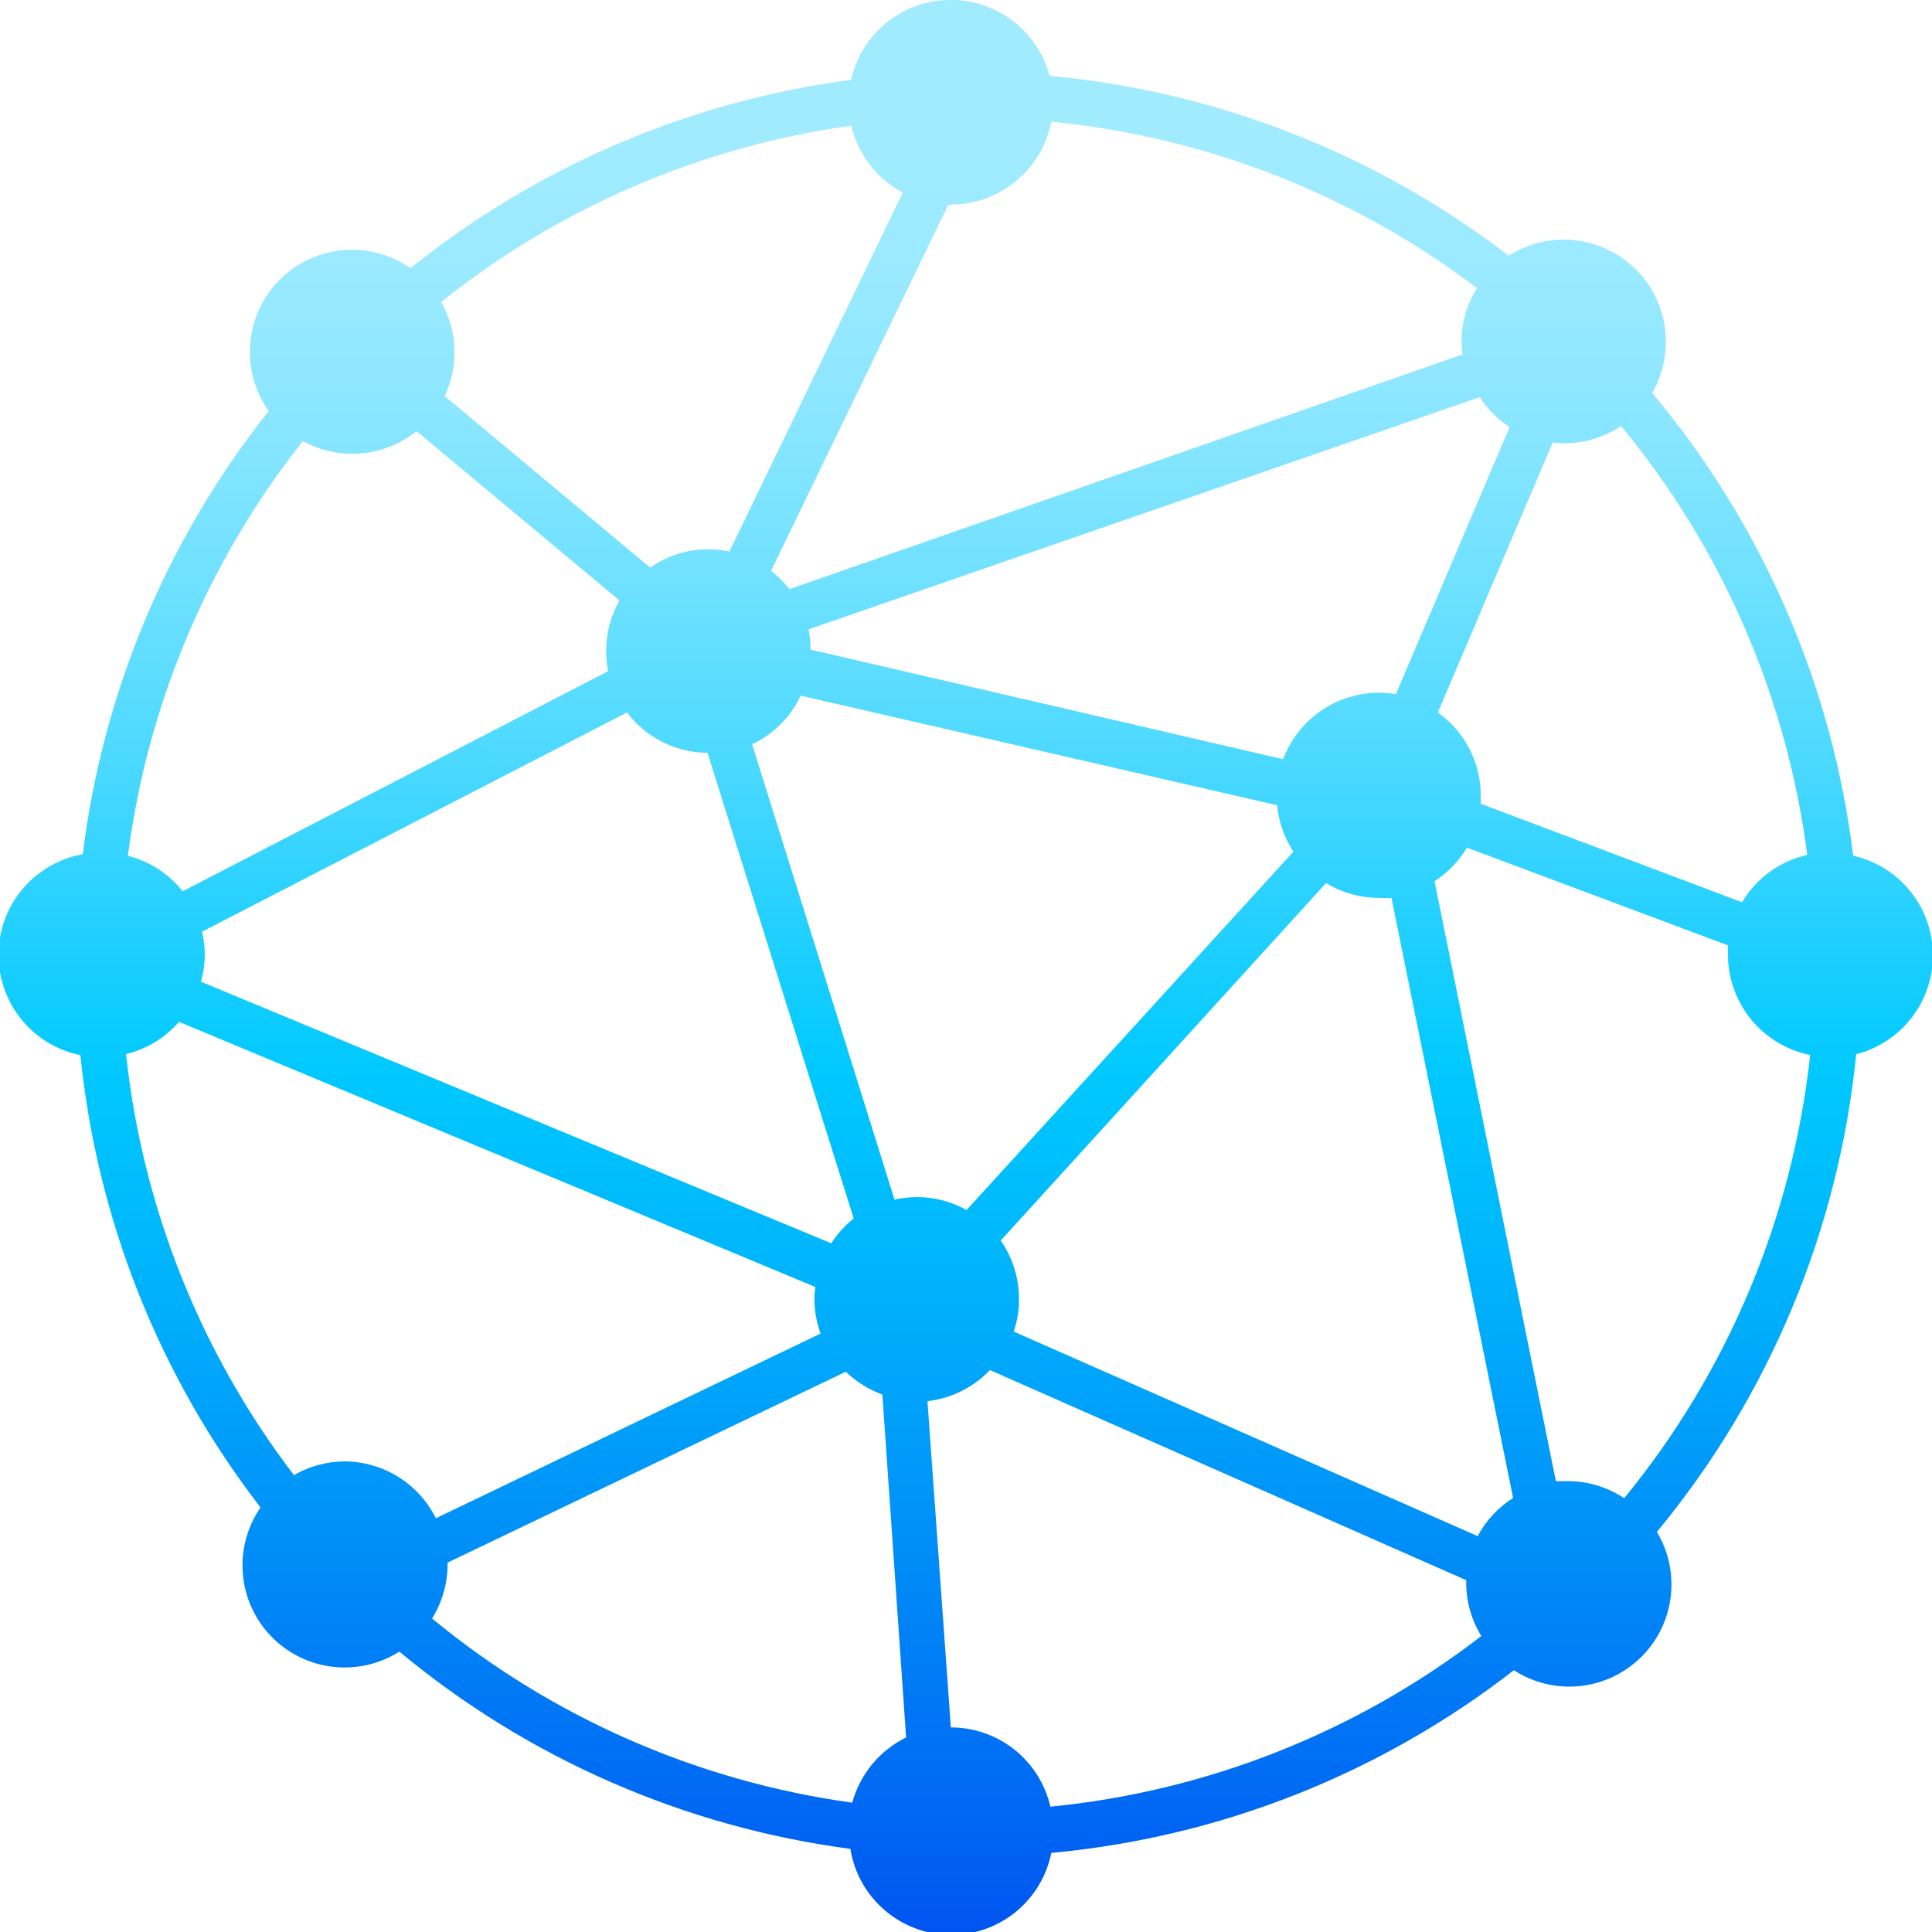 <svg width="38" height="38" viewBox="0 0 38 38" fill="none" xmlns="http://www.w3.org/2000/svg">
  <g clip-path="url(#clip0_205_296)">
    <path d="M36.448 16.819C36.036 13.471 34.663 10.314 32.496 7.729C32.721 7.339 32.809 6.885 32.746 6.439C32.683 5.994 32.471 5.582 32.146 5.271C31.821 4.96 31.4 4.767 30.952 4.723C30.504 4.679 30.054 4.788 29.675 5.03C27.058 3.022 23.927 1.795 20.642 1.491C20.527 1.056 20.269 0.673 19.909 0.402C19.55 0.131 19.11 -0.011 18.66 -0.002C18.21 0.007 17.776 0.167 17.428 0.452C17.08 0.737 16.838 1.131 16.74 1.57C13.567 1.988 10.569 3.27 8.074 5.275C7.686 5.003 7.215 4.878 6.743 4.92C6.272 4.962 5.83 5.17 5.497 5.506C5.163 5.842 4.959 6.285 4.921 6.756C4.882 7.228 5.011 7.699 5.286 8.084C3.287 10.598 2.022 13.614 1.628 16.801C1.167 16.884 0.75 17.124 0.447 17.481C0.144 17.838 -0.024 18.29 -0.03 18.758C-0.035 19.226 0.123 19.681 0.417 20.046C0.711 20.41 1.122 20.66 1.581 20.753C1.908 23.991 3.136 27.073 5.124 29.65C4.861 30.031 4.738 30.492 4.776 30.953C4.814 31.415 5.01 31.849 5.331 32.182C5.653 32.516 6.079 32.728 6.539 32.783C6.999 32.838 7.464 32.733 7.855 32.485C10.386 34.589 13.462 35.934 16.726 36.365C16.8 36.83 17.035 37.254 17.391 37.563C17.746 37.872 18.198 38.047 18.669 38.056C19.14 38.066 19.599 37.909 19.966 37.615C20.333 37.32 20.585 36.906 20.678 36.444C23.991 36.139 27.148 34.892 29.776 32.851C30.157 33.098 30.61 33.208 31.062 33.164C31.513 33.12 31.937 32.924 32.263 32.609C32.589 32.294 32.799 31.877 32.858 31.427C32.918 30.977 32.823 30.52 32.589 30.131C34.8 27.458 36.165 24.187 36.509 20.735C36.945 20.623 37.33 20.369 37.604 20.012C37.877 19.654 38.023 19.216 38.018 18.766C38.012 18.316 37.856 17.881 37.574 17.531C37.292 17.18 36.901 16.935 36.462 16.833L36.448 16.819ZM30.771 8.717C31.168 8.719 31.556 8.601 31.885 8.379C33.876 10.79 35.145 13.714 35.546 16.815C35.28 16.875 35.029 16.988 34.808 17.148C34.588 17.308 34.402 17.512 34.264 17.746L29.125 15.809C29.125 15.755 29.125 15.698 29.125 15.64C29.124 15.322 29.047 15.008 28.9 14.725C28.753 14.442 28.541 14.198 28.281 14.013L30.541 8.702C30.609 8.71 30.688 8.717 30.771 8.717ZM29.693 8.397L27.455 13.654C27.344 13.635 27.233 13.625 27.12 13.625C26.711 13.625 26.311 13.751 25.975 13.984C25.638 14.218 25.381 14.549 25.238 14.933L15.943 12.777C15.942 12.643 15.929 12.509 15.903 12.378L29.104 7.811C29.256 8.044 29.454 8.243 29.686 8.397H29.693ZM18.702 4.024C19.169 4.024 19.622 3.861 19.983 3.563C20.343 3.265 20.589 2.852 20.678 2.393C23.718 2.69 26.615 3.823 29.05 5.666C28.855 5.978 28.749 6.337 28.745 6.705C28.746 6.794 28.753 6.882 28.766 6.971L15.526 11.588C15.421 11.453 15.301 11.333 15.166 11.228L18.645 4.042L18.702 4.024ZM16.744 2.472C16.809 2.751 16.934 3.012 17.108 3.239C17.283 3.466 17.504 3.653 17.757 3.787L14.347 10.847C14.211 10.819 14.073 10.804 13.934 10.804C13.524 10.803 13.124 10.929 12.788 11.164L8.746 7.79C8.884 7.499 8.95 7.178 8.938 6.856C8.927 6.534 8.837 6.219 8.677 5.939C11.005 4.079 13.792 2.881 16.744 2.472ZM3.974 18.325L12.332 14.013C12.517 14.258 12.756 14.457 13.031 14.595C13.306 14.733 13.609 14.805 13.916 14.807L16.791 23.966C16.618 24.104 16.469 24.269 16.349 24.454L3.953 19.309C4.002 19.136 4.027 18.957 4.028 18.777C4.028 18.625 4.01 18.473 3.974 18.325ZM5.95 8.67C6.3 8.866 6.701 8.952 7.101 8.918C7.5 8.884 7.88 8.732 8.192 8.48L12.184 11.81C12.012 12.113 11.922 12.454 11.922 12.802C11.922 12.936 11.935 13.069 11.961 13.201L3.593 17.53C3.321 17.185 2.942 16.94 2.515 16.833C2.901 13.856 4.089 11.04 5.95 8.684V8.67ZM6.78 28.744C6.429 28.745 6.085 28.838 5.781 29.014C3.944 26.607 2.802 23.742 2.479 20.732C2.884 20.634 3.248 20.413 3.521 20.099L16.036 25.313C16.025 25.394 16.019 25.476 16.018 25.557C16.02 25.787 16.062 26.014 16.14 26.229L8.573 29.862C8.407 29.528 8.152 29.246 7.835 29.049C7.519 28.852 7.153 28.746 6.78 28.744ZM16.762 35.456C13.725 35.037 10.864 33.784 8.498 31.834C8.699 31.511 8.805 31.137 8.803 30.756V30.735L16.636 26.98C16.842 27.178 17.087 27.331 17.355 27.429L17.822 34.173C17.565 34.3 17.337 34.48 17.154 34.701C16.972 34.922 16.838 35.18 16.762 35.456ZM17.595 23.599L14.793 14.638C15.213 14.441 15.551 14.103 15.748 13.682L25.119 15.838C25.15 16.164 25.259 16.477 25.439 16.751L19.011 23.8C18.712 23.632 18.374 23.544 18.03 23.545C17.888 23.547 17.746 23.562 17.606 23.592L17.595 23.599ZM20.66 35.535C20.558 35.092 20.309 34.696 19.954 34.413C19.598 34.13 19.157 33.976 18.702 33.976L18.242 27.559C18.71 27.505 19.145 27.289 19.471 26.948L28.838 31.08C28.838 31.08 28.838 31.112 28.838 31.13C28.839 31.501 28.942 31.864 29.136 32.179C26.681 34.069 23.744 35.232 20.66 35.535ZM29.064 30.214L19.938 26.19C20.008 25.986 20.043 25.772 20.042 25.557C20.045 25.144 19.919 24.74 19.683 24.4L26.082 17.369C26.395 17.559 26.754 17.659 27.12 17.66C27.203 17.665 27.286 17.665 27.368 17.66L29.761 29.463C29.468 29.648 29.228 29.907 29.064 30.214ZM31.939 29.463C31.611 29.247 31.228 29.132 30.836 29.132C30.757 29.132 30.678 29.132 30.602 29.132L28.216 17.333C28.476 17.164 28.694 16.938 28.852 16.672L33.987 18.594C33.983 18.655 33.983 18.716 33.987 18.777C33.987 19.242 34.148 19.693 34.443 20.052C34.737 20.412 35.148 20.659 35.604 20.75C35.257 23.947 33.987 26.975 31.95 29.463H31.939Z" fill="url(#paint0_linear_205_296)"/>
  </g>
  <defs>
    <linearGradient id="paint0_linear_205_296" x1="19" y1="2.623" x2="19" y2="44.579" gradientUnits="userSpaceOnUse">
      <stop stop-color="#A1EBFF"/>
      <stop offset="0.06" stop-color="#9BEAFF"/>
      <stop offset="0.13" stop-color="#8BE6FF"/>
      <stop offset="0.21" stop-color="#6FE1FF"/>
      <stop offset="0.3" stop-color="#49D8FF"/>
      <stop offset="0.39" stop-color="#19CEFF"/>
      <stop offset="0.44" stop-color="#00C9FF"/>
      <stop offset="0.53" stop-color="#00B5FC"/>
      <stop offset="0.71" stop-color="#0080F6"/>
      <stop offset="0.97" stop-color="#002CEB"/>
      <stop offset="1" stop-color="#0023EA"/>
    </linearGradient>
    <clipPath id="clip0_205_296">
      <rect width="38" height="38" fill="white"/>
    </clipPath>
  </defs>
</svg>